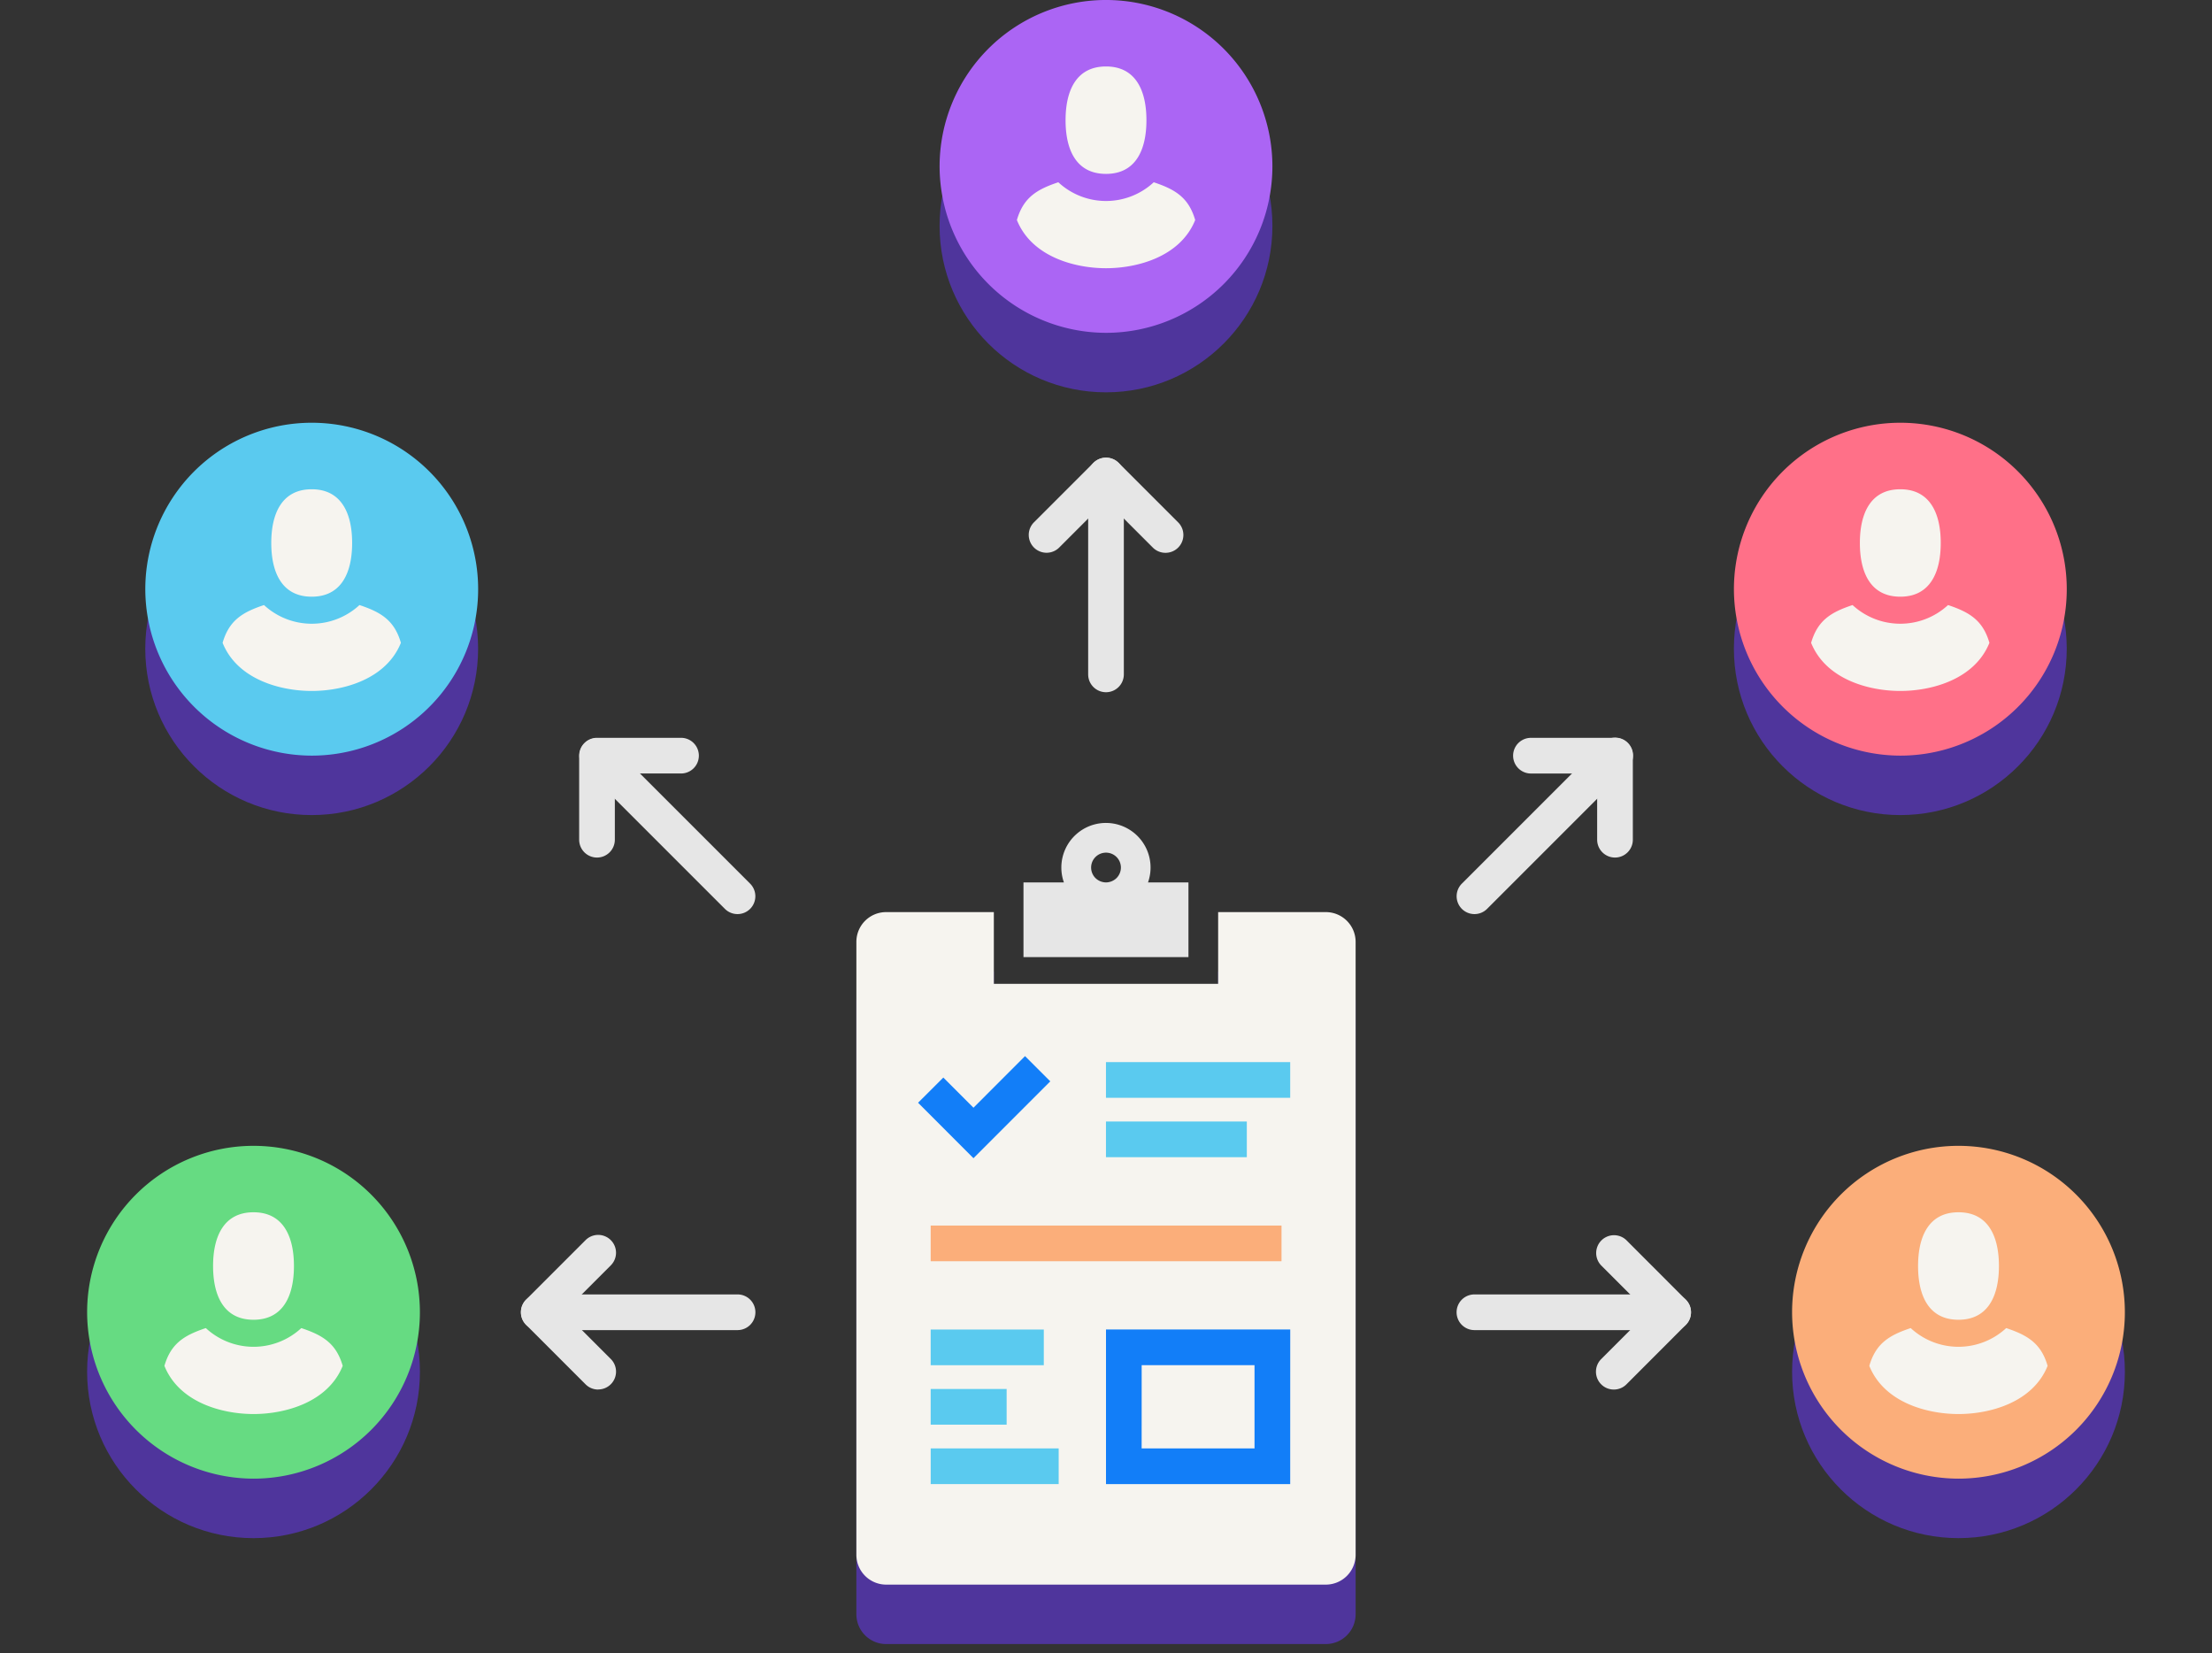 <svg id="Layer_1" data-name="Layer 1" xmlns="http://www.w3.org/2000/svg" viewBox="0 0 186 139"><rect x="0" y="0" width="186" height="139" fill="#333333" stroke="none"/><defs><style>.cls-1,.cls-2{fill:#4f359c;}.cls-10,.cls-11,.cls-12,.cls-13,.cls-2,.cls-3,.cls-4,.cls-9{fill-rule:evenodd;}.cls-3{fill:#f6f4ef;}.cls-4,.cls-8{fill:#e6e6e6;}.cls-5{fill:#127ef8;}.cls-11,.cls-6{fill:#5acaef;}.cls-7,.cls-9{fill:#fbae7a;}.cls-10{fill:#66db82;}.cls-12{fill:#ab65f4;}.cls-13{fill:#ff7088;}</style></defs><title>work-02-186x139</title><circle class="cls-1" cx="164.683" cy="115.329" r="13.992"/><circle class="cls-1" cx="159.792" cy="54.535" r="13.994"/><circle class="cls-1" cx="93" cy="18.992" r="13.993"/><circle class="cls-1" cx="26.209" cy="54.535" r="13.994"/><circle class="cls-1" cx="21.318" cy="115.329" r="13.993"/><path class="cls-2" d="M74.51,81.685h9.059v6.031H102.43V81.685h9.06a2.506,2.506,0,0,1,2.5,2.5v51.542a2.507,2.507,0,0,1-2.5,2.5H74.51a2.506,2.506,0,0,1-2.5-2.5V84.186A2.508,2.508,0,0,1,74.51,81.685Z"/><path class="cls-3" d="M74.51,76.687h9.059v6.031H102.43V76.687h9.06a2.505,2.505,0,0,1,2.5,2.5V130.73a2.507,2.507,0,0,1-2.5,2.5H74.51a2.508,2.508,0,0,1-2.5-2.5V79.184A2.5,2.5,0,0,1,74.51,76.687Z"/><path class="cls-4" d="M99.933,74.19h-3.4a3.751,3.751,0,1,0-7.288-1.252,3.707,3.707,0,0,0,.216,1.252h-3.4v6.279H99.933V74.19Zm-6.917,0h-.031a1.273,1.273,0,0,1-.87-.365,1.252,1.252,0,1,1,1.771,0A1.277,1.277,0,0,1,93.016,74.19Z"/><polygon class="cls-5" points="81.856 97.378 77.198 92.716 79.321 90.597 81.856 93.134 86.191 88.795 88.314 90.916 81.856 97.378"/><rect class="cls-6" x="92.997" y="89.299" width="15.492" height="3"/><rect class="cls-6" x="92.997" y="94.293" width="11.844" height="3"/><rect class="cls-6" x="78.26" y="121.777" width="10.761" height="3"/><rect class="cls-6" x="78.258" y="116.781" width="6.387" height="3"/><rect class="cls-6" x="78.258" y="111.783" width="9.512" height="3"/><rect class="cls-7" x="78.258" y="103.04" width="29.5" height="3"/><path class="cls-5" d="M108.489,124.779H93v-13h15.492Zm-12.492-3h9.492v-7H96Z"/><path class="cls-8" d="M50.3,116.829a1.494,1.494,0,0,1-1.062-.44l-1-1q-2-2-4-4a1.5,1.5,0,0,1,0-2.122l5-5a1.5,1.5,0,0,1,2.123,2.12l-3.936,3.937q1.469,1.468,2.937,2.938l1,1a1.5,1.5,0,0,1-1.062,2.56Z"/><path class="cls-8" d="M62.019,111.831H45.307a1.5,1.5,0,0,1,0-3H62.019a1.5,1.5,0,1,1,0,3Z"/><path class="cls-8" d="M135.7,116.829a1.5,1.5,0,0,1-1.061-2.561l3.934-3.937-3.934-3.937a1.5,1.5,0,0,1,2.121-2.121l4.994,5a1.5,1.5,0,0,1,0,2.12l-4.993,5A1.5,1.5,0,0,1,135.7,116.829Z"/><path class="cls-8" d="M140.69,111.831H123.98a1.5,1.5,0,0,1,0-3h16.71a1.5,1.5,0,0,1,0,3Z"/><path class="cls-8" d="M50.2,72.1h0a1.5,1.5,0,0,1-1.5-1.5l0-7.067a1.5,1.5,0,0,1,1.5-1.5h7.065a1.5,1.5,0,0,1,0,3H51.7l0,5.57A1.5,1.5,0,0,1,50.2,72.1Z"/><path class="cls-8" d="M62.015,76.854a1.5,1.5,0,0,1-1.061-.439L49.139,64.6a1.5,1.5,0,0,1,2.121-2.121L63.075,74.293a1.5,1.5,0,0,1-1.061,2.561Z"/><path class="cls-8" d="M98,46.479a1.5,1.5,0,0,1-1.061-.439L93,42.1l-3.934,3.934a1.5,1.5,0,0,1-2.123-2.12l5-5a1.5,1.5,0,0,1,2.12,0l5,5A1.5,1.5,0,0,1,98,46.479Z"/><path class="cls-8" d="M93,58.2a1.5,1.5,0,0,1-1.5-1.5V39.984a1.5,1.5,0,0,1,3,0V56.7A1.5,1.5,0,0,1,93,58.2Z"/><path class="cls-9" d="M164.684,124.32a13.991,13.991,0,1,0-13.993-13.993A14.016,14.016,0,0,0,164.684,124.32Z"/><path class="cls-3" d="M164.684,110.961c-2.5,0-3.4-2.02-3.4-4.518s.906-4.519,3.4-4.519,3.4,2.021,3.4,4.519-.911,4.518-3.4,4.518Zm0,7.927c-2.651,0-6.259-.972-7.5-4.051.545-1.875,1.651-2.567,3.481-3.176a5.912,5.912,0,0,0,8.031,0c1.826.609,2.937,1.3,3.481,3.176C170.939,117.916,167.331,118.888,164.684,118.888Z"/><path class="cls-10" d="M21.319,124.32A13.991,13.991,0,1,0,7.326,110.327,14.019,14.019,0,0,0,21.319,124.32Z"/><path class="cls-3" d="M21.317,118.888c2.649,0,6.259-.972,7.5-4.051-.543-1.875-1.651-2.567-3.481-3.176a5.91,5.91,0,0,1-8.03,0c-1.83.609-2.936,1.3-3.481,3.176,1.238,3.079,4.846,4.051,7.5,4.051Zm0-7.927c2.495,0,3.4-2.02,3.4-4.518s-.909-4.519-3.4-4.519-3.4,2.021-3.4,4.519S18.822,110.961,21.317,110.961Z"/><path class="cls-11" d="M26.211,63.531A13.994,13.994,0,1,0,12.218,49.537,14.02,14.02,0,0,0,26.211,63.531Z"/><path class="cls-3" d="M26.21,58.094c2.649,0,6.259-.972,7.5-4.047-.543-1.879-1.651-2.569-3.483-3.176a5.915,5.915,0,0,1-8.028,0c-1.83.607-2.937,1.3-3.482,3.176,1.236,3.075,4.846,4.047,7.5,4.047Zm0-7.926c2.5,0,3.4-2.021,3.4-4.518s-.909-4.514-3.4-4.514-3.4,2.02-3.4,4.514S23.714,50.168,26.21,50.168Z"/><path class="cls-12" d="M93,27.983A13.992,13.992,0,1,0,79.008,13.99,14.019,14.019,0,0,0,93,27.983Z"/><path class="cls-3" d="M93,22.551c2.651,0,6.259-.973,7.5-4.051-.545-1.875-1.65-2.566-3.485-3.176a5.9,5.9,0,0,1-8.025,0c-1.832.609-2.938,1.3-3.483,3.176,1.238,3.078,4.847,4.051,7.495,4.051Zm0-7.931c2.5,0,3.4-2.017,3.4-4.514S95.495,5.588,93,5.588s-3.4,2.021-3.4,4.519S90.5,14.62,93,14.62Z"/><path class="cls-8" d="M135.8,72.1a1.5,1.5,0,0,1-1.5-1.5V65.035h-5.567a1.5,1.5,0,0,1,0-3H135.8a1.5,1.5,0,0,1,1.5,1.5V70.6A1.5,1.5,0,0,1,135.8,72.1Z"/><path class="cls-8" d="M123.984,76.854a1.5,1.5,0,0,1-1.061-2.561l11.817-11.818a1.5,1.5,0,1,1,2.121,2.121L125.045,76.414A1.5,1.5,0,0,1,123.984,76.854Z"/><path class="cls-13" d="M159.791,63.531A13.994,13.994,0,1,0,145.8,49.537,14.022,14.022,0,0,0,159.791,63.531Z"/><path class="cls-3" d="M159.791,58.094c-2.651,0-6.258-.972-7.5-4.047.545-1.879,1.651-2.569,3.485-3.176a5.916,5.916,0,0,0,8.028,0c1.83.607,2.936,1.3,3.48,3.176-1.24,3.075-4.848,4.047-7.5,4.047Zm0-7.926c-2.5,0-3.4-2.021-3.4-4.518s.907-4.514,3.4-4.514,3.4,2.02,3.4,4.514S162.285,50.168,159.791,50.168Z"/></svg>